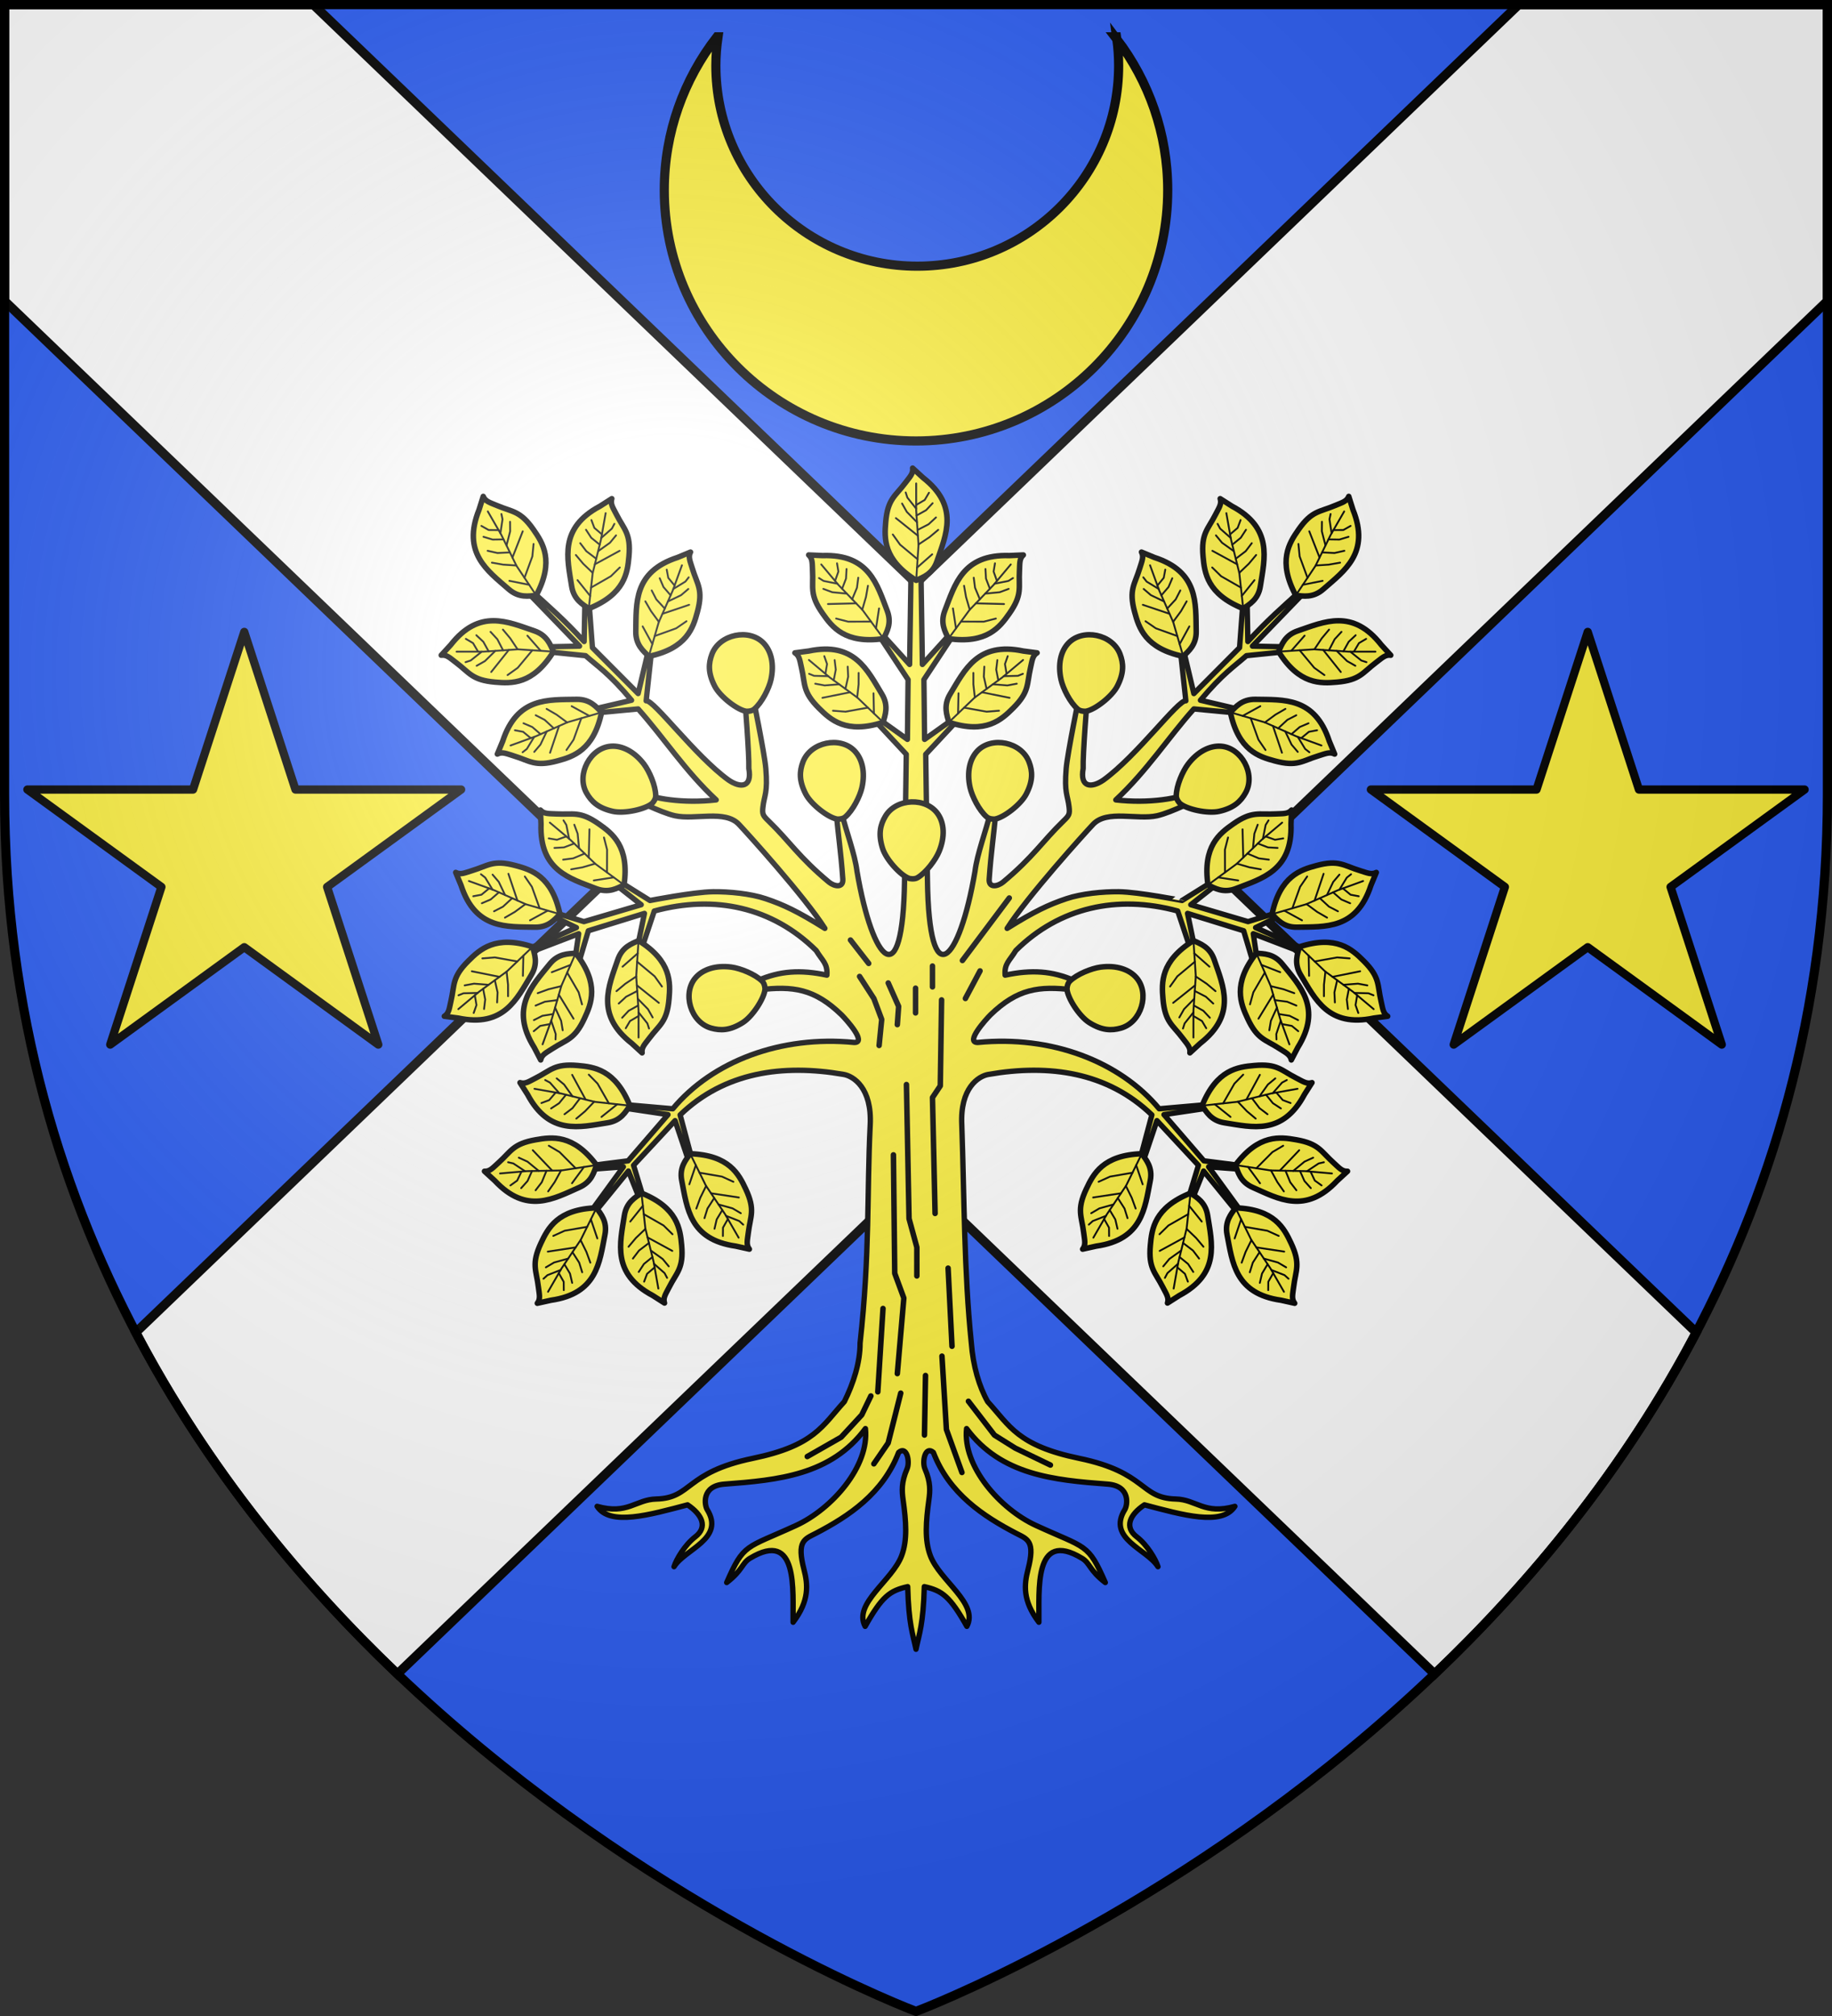 <?xml version="1.0" encoding="UTF-8" standalone="no"?>
<svg
   xmlns:dc="http://purl.org/dc/elements/1.1/"
   xmlns:cc="http://creativecommons.org/ns#"
   xmlns:rdf="http://www.w3.org/1999/02/22-rdf-syntax-ns#"
   xmlns:svg="http://www.w3.org/2000/svg"
   xmlns="http://www.w3.org/2000/svg"
   xmlns:xlink="http://www.w3.org/1999/xlink"
   xmlns:sodipodi="http://sodipodi.sourceforge.net/DTD/sodipodi-0.dtd"
   xmlns:inkscape="http://www.inkscape.org/namespaces/inkscape"
   width="600"
   height="660"
   viewBox="0 0 600 660"
   id="svg2"
   sodipodi:version="0.32"
   inkscape:version="0.46"
   sodipodi:docname="Blason_ville_fr_Nourray-A_(LoirCher).svg"
   inkscape:output_extension="org.inkscape.output.svg.inkscape"
   version="1.0">
  <rect x="0" y="0" width="600" height="660" fill="#333333" stroke="none"/>
  <sodipodi:namedview
     inkscape:window-height="977"
     inkscape:window-width="1280"
     inkscape:pageshadow="2"
     inkscape:pageopacity="0.0"
     guidetolerance="10.0"
     gridtolerance="10.0"
     objecttolerance="10.0"
     borderopacity="1.0"
     bordercolor="#666666"
     pagecolor="#ffffff"
     id="base"
     showgrid="false"
     inkscape:zoom="1.1863636"
     inkscape:cx="300"
     inkscape:cy="330"
     inkscape:window-x="-4"
     inkscape:window-y="-4"
     inkscape:current-layer="layer4"
     inkscape:object-nodes="true"
     inkscape:window-maximized="1" />
  <defs
     id="defs4">
    <radialGradient
       id="Gradient1"
       gradientUnits="userSpaceOnUse"
       cx="-80"
       cy="-80"
       r="405">
      <stop
         style="stop-color:#fff;stop-opacity:0.31"
         offset="0"
         id="stop7" />
      <stop
         style="stop-color:#fff;stop-opacity:0.25"
         offset="0.19"
         id="stop9" />
      <stop
         style="stop-color:#6b6b6b;stop-opacity:0.125"
         offset="0.6"
         id="stop11" />
      <stop
         style="stop-color:#000;stop-opacity:0.125"
         offset="1"
         id="stop13" />
    </radialGradient>
    <clipPath
       id="shield_cut">
      <path
         id="shield"
         d="M -298.5,-298.5 L 298.5,-298.5 L 298.5,-40 C 298.5,246.31 0,358.5 0,358.5 C 0,358.5 -298.5,246.31 -298.5,-40 L -298.5,-298.5 z" />
    </clipPath>
  </defs>
  <g
     id="layer4"
     inkscape:label="Fond écu"
     inkscape:groupmode="layer"
     transform="translate(300,300)">
    <use
       xlink:href="#shield"
       id="use18"
       style="fill:#2b5df2"
       x="0"
       y="0"
       width="600"
       height="660" />
    <path
       style="fill:#ffffff;stroke:#000000;stroke-width:3;stroke-opacity:1"
       d="M -298.5,-298.5 L -298.5,-201.469 L -101.094,-12 L -255.531,136.219 C -232.195,180.643 -201.656,217.718 -169.844,248.031 L 0,85.031 L 169.844,248.031 C 201.656,217.718 232.195,180.643 255.531,136.219 L 101.094,-12 L 298.5,-201.469 L 298.5,-298.5 L 197.406,-298.5 L 0,-109.031 L -197.406,-298.5 L -298.5,-298.5 z"
       id="path2394" />
    <g
       transform="translate(-87.05,-898.231)"
       id="g3714" />
    <g
       transform="translate(-87.05,-898.231)"
       inkscape:label="Fond d'écu"
       id="layer9">
      <g
         id="g2807"
         inkscape:label="Meubles"
         transform="matrix(2,0,0,2,-732.892,-1853.188)" />
      <g
         id="g4626"
         inkscape:label="Meubles"
         transform="matrix(2,0,0,2,1696.976,-413.55)" />
      <g
         transform="matrix(2,0,0,2,-732.892,-453.188)"
         inkscape:label="Meubles"
         id="g5271" />
      <g
         transform="matrix(2,0,0,2,-732.892,-453.188)"
         inkscape:label="Reflet final"
         id="g5273" />
      <g
         transform="matrix(2,0,0,2,-732.892,-453.188)"
         inkscape:label="Contour final"
         id="g5275" />
    </g>
    <g
       transform="translate(-87.05,-898.231)"
       inkscape:label="Reflet final"
       id="layer6" />
    <g
       transform="translate(-87.05,-898.231)"
       inkscape:label="Contour final"
       id="layer5" />
    <g
       transform="translate(399.999,-279.073)"
       inkscape:label="Meubles"
       id="g2721" />
    <use
       x="0"
       y="0"
       xlink:href="#g3714"
       id="use3597"
       transform="translate(220,0)"
       width="600"
       height="660" />
    <use
       x="0"
       y="0"
       xlink:href="#layer9"
       id="use3599"
       transform="translate(220,0)"
       width="600"
       height="660" />
    <use
       x="0"
       y="0"
       xlink:href="#layer6"
       id="use3601"
       transform="translate(220,0)"
       width="600"
       height="660" />
    <use
       x="0"
       y="0"
       xlink:href="#layer5"
       id="use3603"
       transform="translate(220,0)"
       width="600"
       height="660" />
    <use
       x="0"
       y="0"
       xlink:href="#g2721"
       id="use3605"
       transform="translate(220,0)"
       width="600"
       height="660" />
  </g>
  <g
     id="layer3"
     inkscape:label="Meubles"
     inkscape:groupmode="layer"
     transform="translate(300,300)">
    <path
       id="rect2477"
       d="M -220.001,-93.126 L -236.769,-41.517 L -291.028,-41.517 L -247.13,-9.628 L -263.898,41.981 L -220.001,10.092 L -176.103,41.981 L -192.871,-9.628 L -148.973,-41.517 L -203.233,-41.517 L -220.001,-93.126 z"
       style="fill:#fcef3c;fill-opacity:1;stroke:#000000;stroke-width:2.7;stroke-linecap:butt;stroke-linejoin:round;stroke-miterlimit:4;stroke-dasharray:none;stroke-opacity:1" />
    <use
       x="0"
       y="0"
       xlink:href="#rect2477"
       id="use3607"
       transform="translate(440,0)"
       width="600"
       height="660" />
    <g
       id="g4377">
      <path
         transform="translate(-300,-300)"
         sodipodi:nodetypes="cccccccccccccscssscccccccccccccccccccccccccsscssccccccccccccccccccccccccccccccccccccccccccssccssccscsscscscsscssscccccssscsscscscsscsccsscccsccccccccccccccccccccccccccccccccccccccccccsscsscccccccccccccccccccccccccssscsccccccccccccccc"
         id="path9078"
         d="M 298.344,189.125 L 297.906,217.531 L 289.719,208.5 L 288.781,209.438 L 297.406,222.5 L 297.188,242.062 L 287.812,235.375 L 286.875,236.281 L 296.812,246.938 L 296.25,288.188 C 295.732,326.126 285.8,315.264 280.688,285.312 C 279.933,279.323 277.173,272.38 275.562,265.75 L 273.969,266.781 C 274.463,273.026 275.415,278.887 276.031,287.812 C 276.238,290.808 273.251,290.235 271.469,288.781 C 261.566,280.531 258.594,275.441 251.781,268.844 C 249.86,266.983 249.59,266.591 249.875,264.156 C 250.336,260.211 251.48,259.652 250.812,251.594 C 250.405,246.671 246.438,227.312 246.438,227.312 L 243.906,228.5 C 243.906,228.5 245.418,247.044 245.25,251.594 C 246.376,257.803 242.583,258.113 238.562,255.344 C 227.625,247.43 214.041,228.954 211.625,229.438 L 213.219,214.688 L 211.938,214.688 L 209,227.062 L 194.031,212.031 L 192.906,197.031 L 191.562,197.031 L 191.312,210.031 C 184.841,202.949 179.714,198.534 174.344,193.656 L 173.406,194.562 L 189.812,211.531 L 176.812,211.812 L 176.812,213.125 L 191.781,214.656 C 195.757,218.196 199.489,220.454 206.844,229.25 L 194.438,232.156 L 194.438,233.469 L 209,232.094 C 217.6,241.734 224.241,252.235 234.562,261.875 C 224.024,263.071 213.608,261.613 208.375,258.781 L 207,261.25 C 207,261.25 216.248,265.997 221.062,267.062 C 227.587,268.507 237.43,265.035 242,269.875 C 244.64,272.671 263.634,293.633 270.156,303.938 C 261.219,298.352 256.58,296.183 250.75,294.219 C 245.816,292.557 238.769,291.875 233.562,291.938 C 227.102,292.015 212.875,294.812 212.875,294.812 L 200.562,287.125 L 200,288.312 L 210,296.188 L 191.25,301.719 L 181.5,298.719 L 180.906,299.875 L 188.781,303.688 L 174.062,310.188 L 174.5,311.438 L 189.531,305.688 L 188.062,315.688 L 189.25,316.25 L 192.688,304.719 L 211.062,299.031 L 208.469,311.562 L 209.656,312.062 L 214.281,298.25 C 234.077,292.843 253.034,297.047 267.312,311.188 C 269.404,314.644 271.092,315.421 270.812,319.25 C 262.067,317.379 255.351,317.899 248.25,320.969 L 248.562,324.062 C 259.763,322.726 266.768,323.682 275.656,332.281 C 277.017,333.663 284.084,341.391 279.75,341.281 C 255.743,338.927 233.338,347.409 220.344,363 L 206.094,361.75 L 206.219,363.031 L 218.781,364.906 L 205.719,380.031 L 195.375,381.344 L 195.438,382.656 L 204.156,382 L 194.688,395 L 195.688,395.812 L 205.812,383.375 L 209.562,392.75 L 210.875,392.625 L 207.5,381.5 L 221.094,366.875 L 225.156,378.938 L 226.438,378.812 L 222.75,365 C 237.25,351.035 256.284,348.262 276.312,351.75 C 279.52,352.309 285.606,356.154 285,368.281 C 283.889,390.526 284.952,410.183 281.688,439.688 C 281.709,446.093 279.487,452.908 276.531,458.875 C 269.293,466.81 266.733,473.26 246.562,477.438 C 224.234,482.062 226.757,490.462 214.906,490.75 C 208.172,490.913 205.541,495.979 195.562,493.156 C 199.788,499.672 212.67,495.96 225.188,492.656 C 230.031,495.891 231.831,499.967 227.719,503.125 C 224.313,505.741 221.529,510.419 220.75,512.906 C 224.38,507.094 237.532,503.785 231.594,494.188 C 230.779,492.871 229.587,486.45 237.25,485.875 C 254.79,484.559 272.165,482.934 283.438,467.688 C 284.76,480.064 272.461,494.017 260.719,499.406 C 244.166,507.004 243.661,505.16 238,518.094 C 243.309,514.026 242.909,511.799 245.625,510.156 C 261.625,500.479 259.574,520.98 259.75,531.094 C 265.146,524.016 264.585,518.73 263.312,513.812 C 260.894,504.467 263.45,503.924 267.156,502 C 278.014,496.363 289.148,488.951 294.312,475.5 C 296.973,473.163 298.102,478.506 297.062,480.906 C 295.145,485.333 295.389,488.195 295.781,491.062 C 296.745,498.11 297.244,504.101 295.312,509.281 C 292.263,517.463 279.36,524.978 283.344,532.438 C 288.905,522.573 291.416,520.751 297.281,519.438 C 297.612,531.749 298.917,534.751 300,539.938 C 301.083,534.751 302.388,531.749 302.719,519.438 C 308.584,520.751 311.095,522.573 316.656,532.438 C 320.64,524.978 307.737,517.463 304.688,509.281 C 302.756,504.101 303.255,498.11 304.219,491.062 C 304.611,488.195 304.855,485.333 302.938,480.906 C 301.898,478.506 303.027,473.163 305.688,475.5 C 310.852,488.951 321.986,496.363 332.844,502 C 336.55,503.924 339.106,504.467 336.688,513.812 C 335.415,518.73 334.854,524.016 340.25,531.094 C 340.426,520.98 338.375,500.479 354.375,510.156 C 357.091,511.799 356.691,514.026 362,518.094 C 356.339,505.16 355.834,507.004 339.281,499.406 C 327.539,494.017 315.24,480.064 316.562,467.688 C 327.835,482.934 345.21,484.559 362.75,485.875 C 370.413,486.45 369.221,492.871 368.406,494.188 C 362.468,503.785 375.62,507.094 379.25,512.906 C 378.471,510.419 375.687,505.741 372.281,503.125 C 368.169,499.967 369.969,495.891 374.812,492.656 C 387.33,495.96 400.212,499.672 404.438,493.156 C 394.459,495.979 391.828,490.913 385.094,490.75 C 373.243,490.462 375.766,482.062 353.438,477.438 C 333.267,473.26 330.707,466.81 323.469,458.875 C 320.68,453.925 318.699,447.23 318.125,439.688 C 315.717,416.312 315.829,392.061 315,368.281 C 314.394,356.154 320.48,352.309 323.688,351.75 C 343.716,348.262 362.75,351.035 377.25,365 L 373.562,378.812 L 374.844,378.938 L 378.906,366.875 L 392.5,381.5 L 389.125,392.625 L 390.438,392.75 L 394.188,383.375 L 404.312,395.812 L 405.312,395 L 395.844,382 L 404.562,382.656 L 404.625,381.344 L 394.281,380.031 L 381.219,364.906 L 393.781,363.031 L 393.906,361.75 L 379.656,363 C 366.662,347.409 344.257,338.927 320.25,341.281 C 315.916,341.391 322.983,333.664 324.344,332.281 C 333.232,323.682 340.237,322.726 351.438,324.062 L 351.75,320.969 C 344.649,317.899 337.933,317.379 329.188,319.25 C 328.908,315.421 330.596,314.644 332.688,311.188 C 346.966,297.047 365.923,292.843 385.719,298.25 L 390.344,312.062 L 391.531,311.562 L 388.938,299.031 L 407.312,304.719 L 410.75,316.25 L 411.938,315.688 L 410.469,305.688 L 425.5,311.438 L 425.938,310.188 L 411.219,303.688 L 419.094,299.875 L 418.5,298.719 L 408.75,301.719 L 390,296.188 L 400,288.312 L 399.438,287.125 L 387.125,294.812 C 387.125,294.813 372.898,292.015 366.438,291.938 C 361.231,291.875 354.184,292.557 349.25,294.219 C 343.42,296.183 338.781,298.352 329.844,303.938 C 336.366,293.633 355.36,272.671 358,269.875 C 362.57,265.035 372.413,268.507 378.938,267.062 C 383.752,265.997 393,261.25 393,261.25 L 391.625,258.781 C 386.392,261.613 375.976,263.071 365.438,261.875 C 375.759,252.235 382.4,241.734 391,232.094 L 405.562,233.469 L 405.562,232.156 L 393.156,229.25 C 400.511,220.454 404.243,218.196 408.219,214.656 L 423.188,213.125 L 423.188,211.812 L 410.188,211.531 L 426.594,194.562 L 425.656,193.656 C 420.286,198.534 415.159,202.949 408.688,210.031 L 408.438,197.031 L 407.094,197.031 L 405.969,212.031 L 391,227.062 L 388.062,214.688 L 386.781,214.688 L 388.375,229.438 C 385.959,228.954 372.375,247.43 361.438,255.344 C 357.417,258.113 353.624,257.803 354.75,251.594 C 354.582,247.044 356.094,228.5 356.094,228.5 L 353.562,227.312 C 353.563,227.312 349.595,246.671 349.188,251.594 C 348.521,259.652 349.664,260.211 350.125,264.156 C 350.41,266.591 350.14,266.983 348.219,268.844 C 341.406,275.441 338.434,280.531 328.531,288.781 C 326.749,290.235 323.762,290.808 323.969,287.812 C 324.585,278.887 325.537,273.026 326.031,266.781 L 324.438,265.75 C 322.827,272.38 320.067,279.323 319.312,285.312 C 314.2,315.264 304.268,326.126 303.75,288.188 L 303.188,246.938 L 313.125,236.281 L 312.188,235.375 L 302.812,242.062 L 302.594,222.5 L 311.219,209.438 L 310.281,208.5 L 302.094,217.531 L 301.656,189.125 L 300,189.125 L 298.344,189.125 z"
         style="fill:#fcef3c;fill-opacity:1;fill-rule:nonzero;stroke:#000000;stroke-width:1.754;stroke-linecap:round;stroke-linejoin:round;stroke-miterlimit:4;stroke-dasharray:none;stroke-dashoffset:0;stroke-opacity:1" />
      <g
         transform="matrix(1.2,0,0,1.2,108.98,-579.409)"
         id="g3379">
        <g
           id="g2799"
           transform="matrix(0.588,-0.809,0.809,0.588,-499.029,434.282)">
          <path
             sodipodi:nodetypes="cssccsc"
             transform="translate(138.027,243.402)"
             id="path2777"
             d="M 136.846,61.47 C 136.081,50.848 141.016,47.683 144.838,45.377 C 150.273,42.098 152.035,43.367 156.611,43.433 C 158.615,43.462 159.966,43.735 161.039,42.677 L 160.607,46.457 C 160.153,59.179 151.693,60.727 144.406,62.982 C 140.818,64.092 138.586,62.429 136.846,61.47 z"
             style="opacity:1;fill:#fcef3c;fill-opacity:1;fill-rule:nonzero;stroke:#000000;stroke-width:1.5;stroke-linecap:round;stroke-linejoin:round;stroke-miterlimit:4;stroke-dasharray:none;stroke-dashoffset:0;stroke-opacity:1" />
          <path
             transform="translate(138.027,243.402)"
             id="path2779"
             d="M 136.846,61.47 L 145.054,56.286 L 152.291,50.237 L 158.231,45.917"
             style="opacity:1;fill:none;fill-opacity:1;fill-rule:nonzero;stroke:#000000;stroke-width:0.5;stroke-linecap:round;stroke-linejoin:round;stroke-miterlimit:4;stroke-dasharray:none;stroke-dashoffset:0;stroke-opacity:1" />
          <path
             transform="translate(138.027,243.402)"
             id="path2781"
             d="M 141.726,58.388 L 142.138,52.181 L 143.218,48.941"
             style="opacity:1;fill:none;fill-opacity:1;fill-rule:nonzero;stroke:#000000;stroke-width:0.5;stroke-linecap:round;stroke-linejoin:round;stroke-miterlimit:4;stroke-dasharray:none;stroke-dashoffset:0;stroke-opacity:1" />
          <path
             transform="translate(138.027,243.402)"
             id="path2783"
             d="M 146.975,54.68 L 147.322,46.997"
             style="opacity:1;fill:none;fill-opacity:1;fill-rule:nonzero;stroke:#000000;stroke-width:0.5;stroke-linecap:round;stroke-linejoin:round;stroke-miterlimit:4;stroke-dasharray:none;stroke-dashoffset:0;stroke-opacity:1" />
          <path
             transform="translate(138.027,243.402)"
             id="path2785"
             d="M 152.67,49.962 L 153.695,46.241 L 154.559,45.053"
             style="opacity:1;fill:none;fill-opacity:1;fill-rule:nonzero;stroke:#000000;stroke-width:0.5;stroke-linecap:round;stroke-linejoin:round;stroke-miterlimit:4;stroke-dasharray:none;stroke-dashoffset:0;stroke-opacity:1" />
          <path
             transform="translate(138.027,243.402)"
             id="path2787"
             d="M 149.798,52.321 L 150.455,48.401 L 151.535,46.025"
             style="opacity:1;fill:none;fill-opacity:1;fill-rule:nonzero;stroke:#000000;stroke-width:0.5;stroke-linecap:round;stroke-linejoin:round;stroke-miterlimit:4;stroke-dasharray:none;stroke-dashoffset:0;stroke-opacity:1" />
          <path
             transform="translate(138.027,243.402)"
             id="path2789"
             d="M 145.128,56.224 L 148.51,57.474 L 151.535,58.23"
             style="opacity:1;fill:none;fill-opacity:1;fill-rule:nonzero;stroke:#000000;stroke-width:0.5;stroke-linecap:round;stroke-linejoin:round;stroke-miterlimit:4;stroke-dasharray:none;stroke-dashoffset:0;stroke-opacity:1" />
          <path
             transform="translate(138.027,243.402)"
             id="path2791"
             d="M 148.174,53.678 L 151.211,55.206 L 153.911,55.746"
             style="opacity:1;fill:none;fill-opacity:1;fill-rule:nonzero;stroke:#000000;stroke-width:0.5;stroke-linecap:round;stroke-linejoin:round;stroke-miterlimit:4;stroke-dasharray:none;stroke-dashoffset:0;stroke-opacity:1" />
          <path
             transform="translate(138.027,243.402)"
             id="path2793"
             d="M 139.788,59.612 L 145.162,60.822"
             style="opacity:1;fill:none;fill-opacity:1;fill-rule:nonzero;stroke:#000000;stroke-width:0.5;stroke-linecap:round;stroke-linejoin:round;stroke-miterlimit:4;stroke-dasharray:none;stroke-dashoffset:0;stroke-opacity:1" />
          <path
             transform="translate(138.027,243.402)"
             id="path2795"
             d="M 153.479,49.373 L 155.963,50.453 L 158.231,50.237"
             style="opacity:1;fill:none;fill-opacity:1;fill-rule:nonzero;stroke:#000000;stroke-width:0.5;stroke-linecap:round;stroke-linejoin:round;stroke-miterlimit:4;stroke-dasharray:none;stroke-dashoffset:0;stroke-opacity:1" />
          <path
             transform="translate(138.027,243.402)"
             id="path2797"
             d="M 151.208,51.142 L 153.911,52.397 L 156.503,52.721"
             style="opacity:1;fill:none;fill-opacity:1;fill-rule:nonzero;stroke:#000000;stroke-width:0.5;stroke-linecap:round;stroke-linejoin:round;stroke-miterlimit:4;stroke-dasharray:none;stroke-dashoffset:0;stroke-opacity:1" />
        </g>
        <path
           style="opacity:1;fill:#fcef3c;fill-opacity:1;fill-rule:nonzero;stroke:#000000;stroke-width:1.5;stroke-linecap:round;stroke-linejoin:round;stroke-miterlimit:4;stroke-dasharray:none;stroke-dashoffset:0;stroke-opacity:1"
           d="M -92.666,472.494 C -94.952,471.756 -98.986,467.365 -99.952,464.256 C -101.172,460.328 -100.54,457.817 -99.168,455.512 C -96.206,450.534 -87.956,450.289 -84.792,454.985 C -83.115,457.474 -82.866,461.174 -84.532,465.171 C -85.472,467.429 -88.034,470.903 -90.425,472.306 C -91.328,472.837 -92.666,472.494 -92.666,472.494 z"
           id="path2846"
           sodipodi:nodetypes="csssssc" />
        <g
           id="g2941">
          <use
             height="553.661"
             width="323.879"
             transform="matrix(0.766,-0.643,0.643,0.766,-281.674,49.077)"
             id="use2812"
             xlink:href="#g2799"
             y="0"
             x="0" />
          <use
             height="553.661"
             width="323.879"
             transform="matrix(0.643,-0.766,0.766,0.643,-341.059,108.843)"
             id="use2814"
             xlink:href="#g2799"
             y="0"
             x="0" />
          <use
             height="553.661"
             width="323.879"
             transform="matrix(-0.866,0.5,0.5,0.866,-468.651,101.899)"
             id="use2816"
             xlink:href="#g2799"
             y="0"
             x="0" />
          <use
             height="553.661"
             width="323.879"
             transform="matrix(-0.985,-0.174,-0.174,0.985,-201.464,-2.221)"
             id="use2818"
             xlink:href="#g2799"
             y="0"
             x="0" />
          <use
             height="553.661"
             width="323.879"
             transform="matrix(-0.94,-0.342,-0.342,0.94,-115.283,13.166)"
             id="use2820"
             xlink:href="#g2799"
             y="0"
             x="0" />
          <use
             height="553.661"
             width="323.879"
             transform="matrix(1.3834436e-8,-1,1,1.3834436e-8,-580.941,319.859)"
             id="use2822"
             xlink:href="#g2799"
             y="0"
             x="0" />
          <use
             height="553.661"
             width="323.879"
             transform="matrix(-0.342,-0.94,0.94,-0.342,-575.368,475.639)"
             id="use2824"
             xlink:href="#g2799"
             y="0"
             x="0" />
          <use
             height="553.661"
             width="323.879"
             transform="matrix(0.643,0.766,0.766,-0.643,-436.743,812.2)"
             id="use2826"
             xlink:href="#g2799"
             y="0"
             x="0" />
          <use
             height="553.661"
             width="323.879"
             transform="matrix(-0.342,0.94,0.94,0.342,-586.736,433.785)"
             id="use2828"
             xlink:href="#g2799"
             y="0"
             x="0" />
          <use
             height="553.661"
             width="323.879"
             transform="matrix(-0.643,0.766,0.766,0.643,-528.498,292.27)"
             id="use2830"
             xlink:href="#g2799"
             y="0"
             x="0" />
          <use
             height="553.661"
             width="323.879"
             transform="matrix(-0.94,-0.342,0.342,-0.94,-402.792,829.556)"
             id="use2832"
             xlink:href="#g2799"
             y="0"
             x="0" />
          <use
             height="553.661"
             width="323.879"
             transform="matrix(-1,1.3834436e-8,-1.3834436e-8,-1,-257.307,880.631)"
             id="use2834"
             xlink:href="#g2799"
             y="0"
             x="0" />
          <use
             height="553.661"
             width="323.879"
             transform="matrix(0.866,0.5,0.5,-0.866,-295.002,946.506)"
             id="use2836"
             xlink:href="#g2799"
             y="0"
             x="0" />
          <use
             height="553.661"
             width="323.879"
             transform="matrix(8.7155752e-2,0.996,0.996,-8.7155752e-2,-559.705,675.179)"
             id="use2838"
             xlink:href="#g2799"
             y="0"
             x="0" />
          <use
             height="553.661"
             width="323.879"
             transform="matrix(-0.174,0.985,0.985,0.174,-570,555.83)"
             id="use2840"
             xlink:href="#g2799"
             y="0"
             x="0" />
          <use
             height="553.661"
             width="323.879"
             transform="matrix(-0.985,0.174,-0.174,-0.985,-187.08,959.443)"
             id="use2842"
             xlink:href="#g2799"
             y="0"
             x="0" />
          <use
             height="553.661"
             width="323.879"
             transform="matrix(-0.866,0.5,-0.5,-0.866,-35.465,931.741)"
             id="use2844"
             xlink:href="#g2799"
             y="0"
             x="0" />
          <use
             height="553.661"
             width="323.879"
             transform="matrix(0.5,-0.866,0.866,0.5,-525.653,135.501)"
             id="use2848"
             xlink:href="#path2846"
             y="0"
             x="0" />
          <use
             height="553.661"
             width="323.879"
             transform="matrix(0.985,-0.174,0.174,0.985,-103.243,-25.227)"
             id="use2850"
             xlink:href="#path2846"
             y="0"
             x="0" />
          <use
             height="553.661"
             width="323.879"
             transform="matrix(0.985,-0.174,0.174,0.985,-128.081,-54.641)"
             id="use2852"
             xlink:href="#path2846"
             y="0"
             x="0" />
          <use
             height="553.661"
             width="323.879"
             transform="matrix(-0.259,-0.966,0.966,-0.259,-612.452,535.508)"
             id="use2854"
             xlink:href="#path2846"
             y="0"
             x="0" />
        </g>
        <use
           height="553.661"
           width="323.879"
           x="0"
           y="0"
           xlink:href="#g2941"
           id="use2964"
           transform="matrix(-1,0,0,1,-181.633,0)" />
        <g
           id="g3083">
          <path
             id="path3011"
             d="M -120.496,630.212 L -111.25,624.936 L -105.622,618.845 L -103.134,613.685"
             style="fill:none;fill-opacity:1;fill-rule:nonzero;stroke:#000000;stroke-width:1.5;stroke-linecap:round;stroke-linejoin:round;stroke-miterlimit:4;stroke-dasharray:none;stroke-dashoffset:0;stroke-opacity:1" />
          <path
             id="path3013"
             d="M -76.509,615.131 L -69.404,624.367 L -63.72,627.92 L -54.128,632.538"
             style="fill:none;fill-opacity:1;fill-rule:nonzero;stroke:#000000;stroke-width:1.5;stroke-linecap:round;stroke-linejoin:round;stroke-miterlimit:4;stroke-dasharray:none;stroke-dashoffset:0;stroke-opacity:1" />
          <path
             sodipodi:nodetypes="ccc"
             id="path3017"
             d="M -102.321,632.203 L -98.413,626.519 L -94.982,612.916"
             style="fill:none;fill-opacity:1;fill-rule:nonzero;stroke:#000000;stroke-width:1.5;stroke-linecap:round;stroke-linejoin:round;stroke-miterlimit:4;stroke-dasharray:none;stroke-dashoffset:0;stroke-opacity:1" />
          <path
             sodipodi:nodetypes="cc"
             id="path3019"
             d="M -101.24,612.561 L -99.819,589.825"
             style="fill:none;fill-opacity:1;fill-rule:nonzero;stroke:#000000;stroke-width:1.5;stroke-linecap:round;stroke-linejoin:round;stroke-miterlimit:4;stroke-dasharray:none;stroke-dashoffset:0;stroke-opacity:1" />
          <path
             id="path3021"
             d="M -96.977,547.906 L -96.622,580.233 L -94.135,586.983 L -95.912,607.588"
             style="fill:none;fill-opacity:1;fill-rule:nonzero;stroke:#000000;stroke-width:1.5;stroke-linecap:round;stroke-linejoin:round;stroke-miterlimit:4;stroke-dasharray:none;stroke-dashoffset:0;stroke-opacity:1" />
          <path
             sodipodi:nodetypes="cc"
             id="path3023"
             d="M -88.506,624.347 L -88.222,608.101"
             style="fill:none;fill-opacity:1;fill-rule:nonzero;stroke:#000000;stroke-width:1.5;stroke-linecap:round;stroke-linejoin:round;stroke-miterlimit:4;stroke-dasharray:none;stroke-dashoffset:0;stroke-opacity:1" />
          <path
             id="path3025"
             d="M -80.991,600.127 L -82.057,578.812"
             style="fill:none;fill-opacity:1;fill-rule:nonzero;stroke:#000000;stroke-width:1.5;stroke-linecap:round;stroke-linejoin:round;stroke-miterlimit:4;stroke-dasharray:none;stroke-dashoffset:0;stroke-opacity:1" />
          <path
             id="path3027"
             d="M -90.583,580.944 L -90.583,573.128 L -92.714,565.313 L -93.425,528.722"
             style="fill:none;fill-opacity:1;fill-rule:nonzero;stroke:#000000;stroke-width:1.5;stroke-linecap:round;stroke-linejoin:round;stroke-miterlimit:4;stroke-dasharray:none;stroke-dashoffset:0;stroke-opacity:1" />
          <path
             id="path3029"
             d="M -85.609,563.892 L -86.32,532.275 L -84.188,529.078 L -83.833,505.631"
             style="fill:none;fill-opacity:1;fill-rule:nonzero;stroke:#000000;stroke-width:1.5;stroke-linecap:round;stroke-linejoin:round;stroke-miterlimit:4;stroke-dasharray:none;stroke-dashoffset:0;stroke-opacity:1" />
          <path
             id="path3031"
             d="M -86.32,502.079 L -86.32,496.395"
             style="fill:none;fill-opacity:1;fill-rule:nonzero;stroke:#000000;stroke-width:1.5;stroke-linecap:round;stroke-linejoin:round;stroke-miterlimit:4;stroke-dasharray:none;stroke-dashoffset:0;stroke-opacity:1" />
          <path
             id="path3033"
             d="M -90.938,509.184 L -90.938,502.434"
             style="fill:none;fill-opacity:1;fill-rule:nonzero;stroke:#000000;stroke-width:1.5;stroke-linecap:round;stroke-linejoin:round;stroke-miterlimit:4;stroke-dasharray:none;stroke-dashoffset:0;stroke-opacity:1" />
          <path
             id="path3035"
             d="M -95.912,512.381 L -95.556,507.407 L -98.398,501.013"
             style="fill:none;fill-opacity:1;fill-rule:nonzero;stroke:#000000;stroke-width:1.5;stroke-linecap:round;stroke-linejoin:round;stroke-miterlimit:4;stroke-dasharray:none;stroke-dashoffset:0;stroke-opacity:1" />
          <path
             id="path3037"
             d="M -106.214,499.237 L -102.306,505.276 L -100.175,510.96 L -100.885,518.065"
             style="fill:none;fill-opacity:1;fill-rule:nonzero;stroke:#000000;stroke-width:1.5;stroke-linecap:round;stroke-linejoin:round;stroke-miterlimit:4;stroke-dasharray:none;stroke-dashoffset:0;stroke-opacity:1" />
          <path
             sodipodi:nodetypes="ccc"
             id="path3039"
             d="M -83.73,602.82 L -82.515,622.831 L -78.275,634.562"
             style="fill:none;fill-opacity:1;fill-rule:nonzero;stroke:#000000;stroke-width:1.5;stroke-linecap:round;stroke-linejoin:round;stroke-miterlimit:4;stroke-dasharray:none;stroke-dashoffset:0;stroke-opacity:1" />
          <path
             id="path3041"
             d="M -108.701,489.29 L -103.727,495.684"
             style="fill:none;fill-opacity:1;fill-rule:nonzero;stroke:#000000;stroke-width:1.5;stroke-linecap:round;stroke-linejoin:round;stroke-miterlimit:4;stroke-dasharray:none;stroke-dashoffset:0;stroke-opacity:1" />
          <path
             id="path3043"
             d="M -78.149,494.881 L -65.36,477.829"
             style="fill:none;fill-opacity:1;fill-rule:nonzero;stroke:#000000;stroke-width:1.5;stroke-linecap:round;stroke-linejoin:round;stroke-miterlimit:4;stroke-dasharray:none;stroke-dashoffset:0;stroke-opacity:1"
             sodipodi:nodetypes="cc" />
          <path
             transform="translate(-317.391,253.404)"
             id="path3064"
             d="M 240.056,251.841 L 244.053,244.317"
             style="opacity:1;fill:none;fill-opacity:1;fill-rule:nonzero;stroke:#000000;stroke-width:1.5;stroke-linecap:round;stroke-linejoin:round;stroke-miterlimit:4;stroke-dasharray:none;stroke-dashoffset:0;stroke-opacity:1" />
        </g>
      </g>
    </g>
    <path
       d="M 82.44,-237.741 C 82.44,-256.31 76.235,-273.43 65.785,-287.189 C 66.16,-284.357 66.369,-281.461 66.369,-278.527 C 66.369,-242.272 36.826,-212.853 0.421,-212.853 C -35.984,-212.853 -65.545,-242.272 -65.545,-278.527 C -65.545,-281.725 -65.286,-284.869 -64.84,-287.946 L -65.201,-287.946 C -76.001,-274.061 -82.44,-256.65 -82.44,-237.741 C -82.44,-192.422 -45.498,-155.636 0.008,-155.636 C 45.514,-155.636 82.44,-192.422 82.44,-237.741 z M 65.785,-287.189 C 65.751,-287.444 65.701,-287.692 65.665,-287.946 L 65.183,-287.946 C 65.381,-287.692 65.591,-287.445 65.785,-287.189 z"
       id="path15439"
       style="fill:#fcef3c;fill-opacity:1;fill-rule:nonzero;stroke:#000000;stroke-width:3;stroke-linecap:butt;stroke-linejoin:miter;marker:none;marker-start:none;marker-mid:none;marker-end:none;stroke-miterlimit:4;stroke-dasharray:none;stroke-dashoffset:0;stroke-opacity:1;visibility:visible;display:inline;overflow:visible;enable-background:accumulate" />
  </g>
  <g
     id="layer2"
     inkscape:label="Reflet final"
     inkscape:groupmode="layer"
     transform="translate(300,300)"
     sodipodi:insensitive="true">
    <use
       xlink:href="#shield"
       id="use22"
       style="fill:url(#Gradient1)"
       x="0"
       y="0"
       width="600"
       height="660" />
  </g>
  <g
     id="layer1"
     inkscape:label="Contour final"
     inkscape:groupmode="layer"
     transform="translate(300,300)"
     sodipodi:insensitive="true">
    <use
       xlink:href="#shield"
       style="fill:none;stroke:#000000;stroke-width:3"
       id="use25"
       x="0"
       y="0"
       width="600"
       height="660" />
  </g>
</svg>
